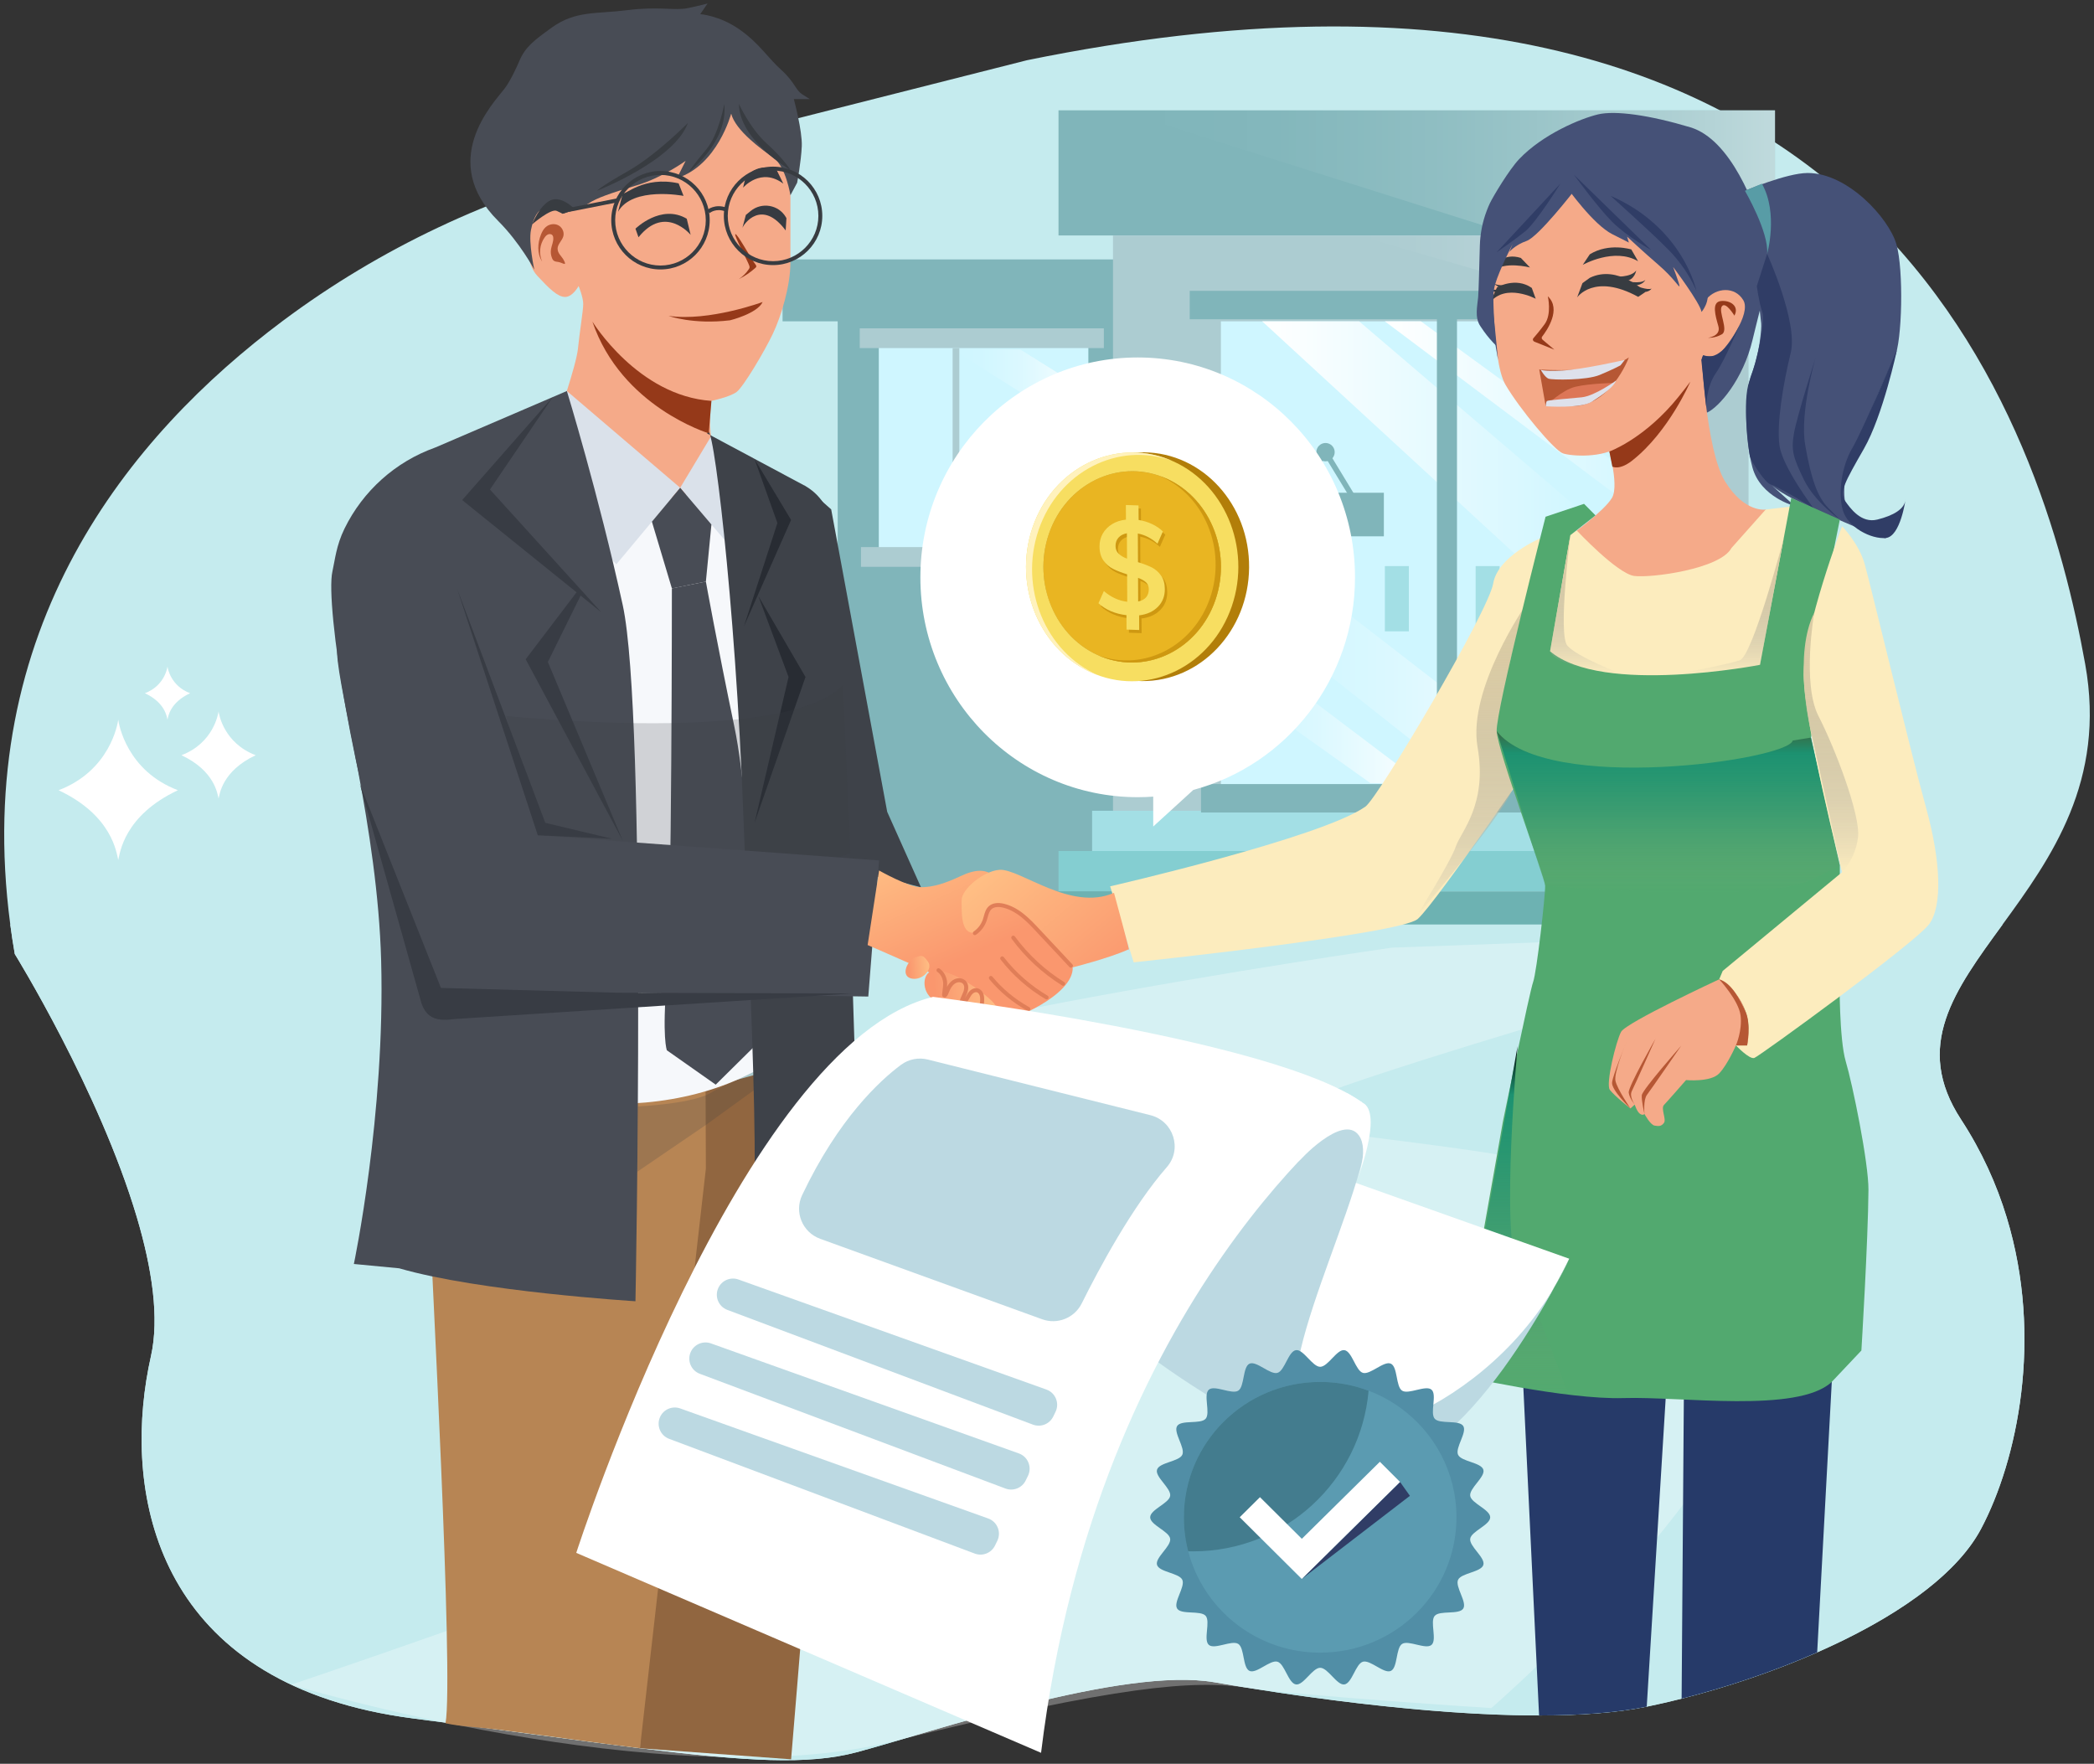 <svg width="298" height="251" viewBox="0 0 298 251" fill="none" xmlns="http://www.w3.org/2000/svg">
<rect x="0" y="0" width="298" height="251" fill="#333333" stroke="none"/>
<path d="M285.576 173.248C290.807 190.423 287.072 207.857 281.933 217.555C275.376 229.918 251.436 239.381 234.35 242.877C217.267 246.373 185.9 241.666 172.848 239.409C159.797 237.149 132.612 246.512 121.907 249.363C115.027 251.196 106.297 250.672 91.072 248.792C82.605 247.745 72.129 246.278 58.843 244.559C56.589 244.266 54.454 243.892 52.434 243.438C21.162 236.421 17.465 210.879 21.48 193.004C22.707 187.544 21.633 180.508 19.482 173.248C14.131 155.197 2.104 135.765 2.104 135.765C1.858 134.348 1.643 132.947 1.462 131.563C-4.14 89.365 18.503 61.907 40.239 45.666C54.128 35.291 69.991 27.869 86.798 23.609L146.135 8.574C267.525 -16.217 290.763 61.29 296.747 94.51C299.744 111.147 291.876 122.122 284.993 131.563C278.135 140.974 272.254 148.864 279.081 159.318C282.027 163.829 284.142 168.53 285.576 173.248Z" fill="#C5EBEE"/>
<path d="M164.451 36.917H111.369V45.728H164.451V36.917Z" fill="#80B5BA"/>
<path d="M163.159 43.998H119.214V133.837H163.159V43.998Z" fill="#80B5BA"/>
<path d="M252.602 15.7H150.638V33.508H252.602V15.7Z" fill="#80B5BA"/>
<path d="M248.841 33.508H158.391V119.145H248.841V33.508Z" fill="#ACCCD1"/>
<path d="M235.65 41.389H169.311V45.435H235.65V41.389Z" fill="#80B5BA"/>
<path d="M233.717 45.728H173.747V116.241H233.717V45.728Z" fill="#CFF6FF"/>
<path d="M250.9 115.379H155.414V121.129H250.9V115.379Z" fill="#A3DFE5"/>
<path d="M254.323 121.107H150.638V126.857H254.323V121.107Z" fill="#84CED1"/>
<path d="M256.932 126.857H145.46V133.84H256.932V126.857Z" fill="#6DB2B2"/>
<path d="M237.257 111.582H170.918V115.627H237.257V111.582Z" fill="#80B5BA"/>
<path d="M196.94 70.123H180.331V76.325H196.94V70.123Z" fill="#80B5BA"/>
<path d="M188.637 65.654C189.358 65.654 189.942 65.069 189.942 64.348C189.942 63.627 189.358 63.042 188.637 63.042C187.916 63.042 187.331 63.627 187.331 64.348C187.331 65.069 187.916 65.654 188.637 65.654Z" fill="#80B5BA"/>
<path d="M192.509 71.468L188.609 65.054L184.343 71.03L183.71 70.578L188.662 63.642L193.173 71.066L192.509 71.468Z" fill="#80B5BA"/>
<path d="M154.887 48.783H125.065V78.605H154.887V48.783Z" fill="#CFF6FF"/>
<path d="M157.091 46.729H122.353V49.536H157.091V46.729Z" fill="#ACCCD1"/>
<path d="M157.261 77.857H122.523V80.663H157.261V77.857Z" fill="#ACCCD1"/>
<path d="M136.524 49.536H135.569V77.857H136.524V49.536Z" fill="#ACCCD1"/>
<path d="M200.497 80.56H197.082V89.845H200.497V80.56Z" fill="#A3DFE5"/>
<path d="M213.414 80.56H209.999V89.845H213.414V80.56Z" fill="#A3DFE5"/>
<path opacity="0.5" d="M215.59 33.508L159.233 15.7H252.602V33.508H215.59Z" fill="url(#paint0_linear_3380_136)"/>
<path d="M193.173 33.508L221.924 41.808L235.65 41.389L248.838 48.769V33.508H193.173Z" fill="url(#paint1_linear_3380_136)"/>
<path d="M233.717 95.517L232.531 79.14L193.416 45.725L179.625 45.728L233.717 95.517Z" fill="url(#paint2_linear_3380_136)"/>
<path d="M202.204 45.725L233.717 68.672L233.513 73.078L197.082 45.728L202.204 45.725Z" fill="url(#paint3_linear_3380_136)"/>
<path d="M173.616 73.226L222.978 111.442L208.097 111.06L173.616 83.811V73.226Z" fill="url(#paint4_linear_3380_136)"/>
<path d="M173.747 89.848L202.522 111.582L195.023 111.442L172.636 95.517L173.747 89.848Z" fill="url(#paint5_linear_3380_136)"/>
<path d="M135.569 49.757L154.887 61.884V55.788L145.228 49.757H135.569Z" fill="url(#paint6_linear_3380_136)"/>
<path d="M207.346 44.375H204.489V114.478H207.346V44.375Z" fill="#80B5BA"/>
<path d="M281.933 217.555C278.236 224.525 269.012 230.576 258.606 235.151C252.287 237.93 245.532 240.168 239.313 241.739C237.612 242.168 235.952 242.55 234.35 242.877C229.992 243.77 224.702 244.127 219.028 244.127C202.453 244.13 182.569 241.091 172.848 239.409C159.797 237.149 132.612 246.512 121.907 249.363C115.027 251.196 106.297 250.672 91.072 248.792C82.605 247.745 72.129 246.278 58.843 244.559C56.589 244.266 54.454 243.892 52.434 243.438C21.162 236.421 17.465 210.879 21.48 193.004C22.707 187.544 21.633 180.508 19.482 173.248C14.131 155.197 2.104 135.765 2.104 135.765C1.858 134.348 1.643 132.947 1.462 131.563H284.993C278.136 140.974 272.254 148.864 279.081 159.318C282.028 163.829 284.142 168.53 285.576 173.248C290.807 190.423 287.072 207.857 281.933 217.555Z" fill="#C5EBEE"/>
<path opacity="0.3" d="M198.089 134.861C198.089 134.861 105.348 148.077 100.633 157.822C95.918 167.568 179.363 165.001 182.078 178.326C184.792 191.651 41.436 239.746 41.436 239.746C41.436 239.746 94.537 255.858 126.99 247.837C159.443 239.816 169.894 239.043 177.642 240.207C185.389 241.37 212.234 243.075 212.234 243.075C212.234 243.075 259.181 202.517 251.229 181.317C243.278 160.116 169.749 163.584 184.153 157.262C198.558 150.94 265.263 132.442 265.263 132.442L198.092 134.861H198.089Z" fill="white"/>
<path d="M261.454 182.385L258.606 235.151C252.287 237.93 245.532 240.168 239.313 241.739L239.74 183.92L261.454 182.385Z" fill="#263A69"/>
<path d="M238.206 180.128L234.35 242.877C229.992 243.77 224.702 244.127 219.028 244.127L215.97 180.385L238.206 180.128Z" fill="#263A69"/>
<path d="M104.715 48.624C104.715 48.624 105.07 49.466 105.346 50.34C104.997 49.352 104.715 48.624 104.715 48.624C104.715 48.624 103.817 50.552 102.815 50.167C103.884 50.167 104.715 48.624 104.715 48.624ZM84.234 131.508C84.382 133.036 84.48 134.373 84.516 135.458C84.53 135.899 84.533 136.376 84.522 136.884L84.421 139.007H81.637C81.637 139.007 82.901 136.117 84.234 131.505V131.508Z" fill="white"/>
<path d="M118.288 72.492L126.259 115.532L131.063 126.263L128.871 125.699L120.835 123.883L114.421 69.063L118.288 72.492Z" fill="#3E4249"/>
<path d="M112.957 151.475C112.957 151.475 118.079 175.533 117.959 181.476C117.839 187.415 112.583 250.368 112.583 250.368L91.073 248.794L92.219 179.785L90.779 157.46L112.957 151.478V151.475Z" fill="#916640"/>
<path d="M100.455 166.301L91.072 248.792C82.605 247.745 84.103 247.851 70.817 246.133C68.563 245.84 65.424 245.695 63.404 245.24C64.593 238.689 61.29 178.306 61.111 172.238C60.838 162.914 69.177 150.63 69.177 150.63L100.385 147.564L100.455 166.298V166.301Z" fill="#B78554"/>
<path d="M80.072 30.417C80.072 30.417 76.604 27.906 75.764 31.134C74.927 34.364 74.807 37.472 76.481 39.269C78.155 41.063 79.352 42.26 80.429 42.26C81.505 42.26 82.343 40.706 82.343 40.706C82.343 40.706 82.998 42.296 82.998 43.256C82.998 44.216 82.488 47.234 82.248 49.628C82.008 52.022 79.249 59.934 79.249 59.934L70.814 65.93C70.814 65.93 84.834 79.327 87.945 80.404C91.055 81.481 95.126 82.265 97.274 82.597C98.703 82.817 101.283 79.779 101.283 79.779L103.116 78.641L104.604 72.62C104.604 72.62 104.849 71.725 104.372 70.051C103.892 68.377 102.902 69.476 101.8 65.347C100.745 61.391 101.122 58.891 101.122 58.054C101.122 57.217 101.242 57.052 101.242 57.052C101.242 57.052 103.873 56.497 104.83 55.78C105.786 55.063 108.777 50.038 109.974 47.525C111.171 45.014 112.485 40.706 112.485 37.355V27.786C112.485 25.632 112.245 23.241 112.245 23.241C112.245 23.241 107.101 17.259 104.949 16.182C102.796 15.105 79.469 27.426 80.069 30.417H80.072Z" fill="#F5AA89"/>
<path d="M79.349 35.388C79.357 34.724 80.01 34.244 80.175 33.603C80.331 32.992 79.977 32.308 79.41 32.038C78.844 31.767 78.119 31.904 77.653 32.325C77.34 32.607 77.139 32.992 76.983 33.382C76.489 34.618 76.417 36.105 77.15 37.213C76.662 36.117 76.802 34.766 77.505 33.795C77.639 33.611 77.798 33.432 78.01 33.352C78.222 33.271 78.492 33.304 78.629 33.486C78.693 33.569 78.718 33.678 78.732 33.781C78.805 34.356 78.501 34.908 78.412 35.48C78.344 35.902 78.397 36.342 78.559 36.736C78.615 36.873 78.688 37.009 78.808 37.099C79.003 37.249 79.271 37.241 79.511 37.291C80.08 37.408 80.758 37.972 80.208 36.979C79.918 36.451 79.346 36.047 79.355 35.388H79.349Z" fill="#B65734"/>
<path d="M106.629 37.804C106.66 37.899 106.685 38.002 106.665 38.1C106.649 38.178 106.604 38.248 106.559 38.315C106.194 38.862 105.717 39.336 105.17 39.699C106.007 39.289 106.788 38.761 107.48 38.139C107.553 38.072 107.631 37.994 107.634 37.894C107.634 37.81 107.583 37.737 107.533 37.67C106.811 36.705 104.838 33.078 104.64 33.327C104.461 33.553 106.412 37.146 106.629 37.804Z" fill="#953919"/>
<path d="M104.057 16.168C104.057 16.168 102.109 23.548 96.348 25.342L97.576 22.887C97.576 22.887 94.365 25.247 90.587 26.382C86.809 27.515 84.921 28.176 83.785 28.932C82.652 29.688 80.072 30.417 80.072 30.417C80.072 30.417 78.585 29.351 77.55 29.594C76.514 29.836 75.94 30.922 75.566 32.71C75.192 34.498 76.037 38.376 76.037 38.376C76.037 38.376 74.004 34.546 70.895 31.443C62.333 22.898 70.106 14.793 71.769 12.659C72.653 11.52 73.602 9.408 73.945 8.596C74.768 6.66 76.107 5.667 78.504 3.937C81.905 1.482 84.823 2.012 89.262 1.446C93.701 0.879 96.064 1.541 97.858 1.161C99.651 0.785 100.692 0.5 100.692 0.5L99.654 2.012C99.654 2.012 102.394 2.202 105.229 4.186C108.063 6.169 109.196 8.153 111.18 9.947C113.163 11.741 113.163 12.781 114.201 13.443L115.239 14.104H112.971C112.971 14.104 114.198 18.637 114.103 20.811C114.009 22.984 113.442 26.006 113.442 26.006L112.488 27.786C112.488 27.786 111.835 23.738 110.136 22.51C108.437 21.282 104.679 18.612 104.054 16.168H104.057Z" fill="#484C55"/>
<path d="M97.897 17.496C97.897 17.496 93.43 22.041 89.362 24.354C85.294 26.667 84.976 27.144 84.976 27.144C84.976 27.144 95.983 22.836 97.897 17.494V17.496Z" fill="#383C41"/>
<path d="M103.08 14.784C103.08 14.784 102.282 19.17 100.527 21.243C98.772 23.316 97.975 24.513 97.975 24.513C97.975 24.513 103.638 20.286 103.077 14.784H103.08Z" fill="#383C41"/>
<path d="M105.153 14.784C105.153 14.784 106.749 18.294 109.14 20.448C111.534 22.602 112.491 24.195 112.491 24.195C112.491 24.195 105.234 20.049 105.153 14.784Z" fill="#383C41"/>
<path d="M81.865 29.825C81.865 29.825 79.954 27.783 78.359 28.5C76.763 29.217 75.728 31.929 75.728 31.929C75.728 31.929 78.4 29.616 79.237 30.015L80.074 30.414L81.868 29.825H81.865Z" fill="#383C41"/>
<path d="M105.75 26.706C105.75 26.706 108.284 23.746 111.475 26.137L110.566 24.273C110.566 24.273 108.172 22.836 106.099 25.23L105.75 26.703V26.706Z" fill="#373B41"/>
<path d="M97.277 27.875C97.277 27.875 90.021 26.472 87.948 30.14L88.642 27.49C88.871 27.889 91.536 24.985 96.577 26.095L97.277 27.875Z" fill="#373B41"/>
<path d="M105.647 32.453C105.842 31.865 108.409 28.235 111.81 32.796L111.919 31.055C111.919 31.055 111.894 31.003 111.841 30.91C110.806 29.133 108.409 28.726 106.819 30.032L106.144 30.587L105.647 32.456V32.453Z" fill="#373B41"/>
<path d="M98.284 33.419C98.284 33.419 94.66 29.019 90.866 33.767L90.434 32.545C90.434 32.545 94.066 28.963 97.732 31.125L98.284 33.421V33.419Z" fill="#373B41"/>
<path d="M80.825 57.786C80.825 57.786 92.118 78.359 100.915 67.819L102.023 63.857C102.023 63.857 109.38 72.634 112.03 74.66C114.681 76.685 112.597 120.178 112.597 120.178L107.731 152.304C98.945 157.005 88.966 157.909 78.264 156.522L66.87 117.982L54.242 73.398L80.825 57.783V57.786Z" fill="#F6F8FB"/>
<path d="M80.671 55.643L96.797 69.415L87.713 80.306L70.817 62.615L80.671 55.643Z" fill="#DAE1EA"/>
<path d="M101.245 62.013L96.797 69.415L103.463 77.243L108.311 69.627L101.245 62.013Z" fill="#DAE1EA"/>
<path d="M92.774 74.238L95.617 83.741L100.455 82.767L101.244 74.64L96.797 69.415L92.774 74.238Z" fill="#484C55"/>
<path d="M95.617 83.741C95.617 83.741 95.62 130.913 94.903 139.3C94.186 147.687 94.903 149.467 94.903 149.467L101.855 154.357L107.949 148.331C107.949 148.331 107.087 115.803 104.534 103.541C101.981 91.279 100.455 82.764 100.455 82.764L95.617 83.738V83.741Z" fill="#484C55"/>
<path d="M61.898 63.706C61.898 63.706 47.563 80.937 47.979 92.967C48.169 98.505 53.737 117.976 54.242 136.716C54.834 158.684 50.359 179.877 50.359 179.877L56.803 180.491C68.212 183.811 90.433 185.181 90.433 185.181C90.433 185.181 92.066 101.878 88.623 86.115C85.18 70.352 80.671 55.643 80.671 55.643" fill="#484C55"/>
<path d="M100.634 61.684C101.312 58.084 104.657 85.563 105.784 115.884C106.766 142.299 108.897 178.496 105.789 183.462L122.669 180.94C122.669 180.94 120.71 122.895 120.721 118.76C120.732 114.626 119.728 99.01 119.619 93.054C119.558 89.692 118.846 80.538 118.406 75.142C118.196 72.57 116.695 70.279 114.419 69.063L100.631 61.684H100.634Z" fill="#3E4249"/>
<path d="M108.532 42.977C108.532 42.977 100.929 45.789 95.148 44.955C95.148 44.955 98.639 46.222 103.898 45.58C103.898 45.58 107.751 44.642 108.532 42.977Z" fill="#953919"/>
<path d="M84.304 45.764C84.304 45.764 90.782 56.352 101.245 57.05L100.862 61.661C100.862 61.661 88.433 57.923 84.304 45.764Z" fill="#953919"/>
<path d="M56.033 75.167C56.033 75.167 66.778 89.003 66.981 101.566C67.185 114.129 66.197 116.107 66.197 116.107C66.197 116.107 76.079 87.591 56.033 75.167Z" fill="#303D66"/>
<path d="M82.086 84.246L74.81 93.818L88.623 119.634L77.968 94.203L82.675 84.659L82.086 84.246Z" fill="#383C44"/>
<path d="M78.696 56.455L69.727 69.663L85.585 87.142L65.773 71.164L78.696 56.455Z" fill="#383C44"/>
<path d="M107.382 65.33L112.58 73.996L105.867 89.156L110.633 74.428L107.382 65.33Z" fill="#282C33"/>
<path d="M107.924 84.823L112.22 96.343L107.382 117.098L114.633 96.343L107.924 84.823Z" fill="#282C33"/>
<g style="mix-blend-mode:multiply" opacity="0.2">
<path d="M107.262 155.169L100.455 160.091L90.693 166.75L90.777 157.454C90.777 157.454 99.046 157.094 101.487 155.312L107.726 152.301L107.26 155.166L107.262 155.169Z" fill="#373B41"/>
</g>
<g style="mix-blend-mode:multiply" opacity="0.2">
<path d="M68.619 101.555C68.619 101.555 111.28 106.543 119.946 97.495L121.028 121.43C121.028 121.43 88.436 133.117 81.054 130.732L66.323 129.828L68.619 101.558V101.555Z" fill="#373B41"/>
</g>
<path d="M61.898 63.706L76.534 118.869L125.101 122.449L123.567 141.819L70.742 141.01C57.373 143.315 57.696 132.612 56.178 128.441C50.484 112.798 46.243 86.034 47.306 81.328C47.675 79.693 47.834 77.662 49.031 75.22C51.659 69.853 56.271 65.718 61.898 63.703V63.706Z" fill="#484C55"/>
<path d="M51.19 111.509L59.967 142.729C60.726 145.019 62.311 145.351 64.699 145.019L121.366 141.378L88.017 141.278L62.752 140.592L51.187 111.509H51.19Z" fill="#383C44"/>
<path d="M211.57 30.015C210.968 31.594 210.647 33.268 210.599 34.959C210.527 37.559 210.432 41.451 210.359 42.279C210.251 43.521 209.821 45.192 210.683 46.431C210.714 46.475 210.744 46.523 210.778 46.573C212.814 49.684 215.858 52 219.435 53.018C227.802 55.403 241.743 59.245 242.918 58.723C244.606 57.973 248.057 54.036 249.405 48.373C250.752 42.709 252.317 38.178 251.076 33.703C249.834 29.228 246.313 19.843 240.552 18.116C234.788 16.389 229.881 15.688 227.4 16.283C224.92 16.877 219.561 19.098 216.19 22.646C214.77 24.145 212.53 27.878 212.011 28.955C211.877 29.234 211.724 29.608 211.57 30.012V30.015Z" fill="#455177"/>
<path d="M228.608 62.73C228.608 62.73 230.536 68.912 229.406 70.843C228.276 72.771 223.489 76.163 223.489 76.163C223.489 76.163 230.271 83.981 234.794 83.582C239.316 83.183 245.189 81.573 248.978 77.383C252.767 73.195 251.285 72.514 251.285 72.514C251.285 72.514 248.294 73.039 245.501 68.516C242.709 63.994 242.112 49.765 242.112 49.765C242.112 49.765 228.547 60.205 228.614 62.73H228.608Z" fill="#F5AA89"/>
<path d="M212.516 38.192C212.516 38.192 212.184 51.224 214.246 54.748C216.308 58.271 221.226 64.122 222.423 64.521C223.62 64.92 228.076 65.252 230.6 63.458C233.128 61.664 238.248 58.073 239.975 55.281C241.704 52.488 242.368 50.56 242.368 50.56C242.368 50.56 243.964 51.026 244.762 50.295C245.56 49.564 249.285 44.709 248.088 42.715C246.891 40.72 244.232 40.921 242.834 42.581C242.834 42.581 231.864 27.021 225.414 27.155C218.964 27.289 212.527 34.933 212.513 38.192H212.516Z" fill="#F5AA89"/>
<path d="M240.555 54.315C240.555 54.315 237.486 61.458 232.271 65.55C230.433 66.993 229.456 66.401 229.456 66.401L229.03 64.253C229.03 64.253 233.457 62.677 237.988 57.521C239.096 56.263 240.555 54.315 240.555 54.315Z" fill="#953919"/>
<path d="M243.049 48.071C243.049 48.071 244.957 47.865 244.541 46.411C244.126 44.961 243.545 43.01 244.873 42.846C246.201 42.681 247.569 43.552 246.824 44.919C246.824 44.919 245.585 42.846 245.044 43.591C244.502 44.338 246.04 46.992 245.044 47.572C244.048 48.152 243.052 48.069 243.052 48.069L243.049 48.071Z" fill="#953919"/>
<path d="M220.272 42.165C220.272 42.165 220.869 44.712 219.809 46.146C219.134 47.059 218.559 47.745 218.227 48.122C218.071 48.3 218.154 48.543 218.406 48.643L221.201 49.762L219.533 48.348C219.385 48.222 219.36 48.038 219.471 47.893C220.146 47.025 222.242 43.998 220.272 42.168V42.165Z" fill="#953919"/>
<path d="M219.053 52.583C219.053 52.583 228.371 53.283 231.805 50.864C231.805 50.864 229.133 58.21 223.249 57.797L219.973 57.814L219.05 52.58L219.053 52.583Z" fill="#B65734"/>
<path d="M220.146 57.635C220.146 57.635 222.272 55.487 224.25 55.027C226.228 54.566 229.73 54.494 229.73 54.494C229.73 54.494 225.428 57.858 223.249 57.8L220.146 57.635Z" fill="#DD7657"/>
<path d="M219.245 52.597C219.245 52.597 219.853 53.701 220.378 53.891C220.905 54.081 225.746 54.145 227.64 53.364C229.534 52.585 230.609 51.997 230.609 51.997L231.231 51.216C231.231 51.216 225.221 52.594 222.317 52.733C219.413 52.873 219.248 52.597 219.248 52.597H219.245Z" fill="#DEE1EB"/>
<path d="M229.984 54.159C229.984 54.159 226.965 56.352 225.093 56.542C223.221 56.731 220.294 56.941 220.146 57.069C219.998 57.197 219.973 57.817 219.973 57.817C219.973 57.817 224.984 58.168 226.544 57.169C228.103 56.171 229.677 55.041 229.984 54.159Z" fill="#DEE1EB"/>
<path d="M225.246 37.69C225.246 37.69 229.735 35.168 233.12 37.179L232.154 35.5C232.154 35.5 228.988 34.498 226.245 36.192L225.246 37.687V37.69Z" fill="#383C41"/>
<path d="M217.739 38.064C217.739 38.064 213.95 37.093 212.496 38.627L212.856 37.629C212.856 37.629 214.031 35.949 216.433 36.705L217.739 38.067V38.064Z" fill="#383C41"/>
<path d="M224.44 42.332C224.44 42.332 226.859 38.803 233.136 42.246L234.149 41.562C234.149 41.562 230.238 37.587 226.24 39.54L225.202 40.293L224.443 42.33L224.44 42.332Z" fill="#383C41"/>
<path d="M218.551 42.517C218.551 42.517 214.299 40.245 212.05 43.044L213.043 40.895C213.043 40.895 215.685 39.355 217.99 40.974L218.551 42.517Z" fill="#383C41"/>
<path d="M214.843 40.438C214.843 40.438 213.501 40.91 212.376 40.234L213.752 41.158C213.752 41.158 212.594 41.345 211.76 41.158C211.76 41.158 212.812 41.688 213.303 41.638C213.794 41.587 214.592 41.267 214.592 41.267L214.845 40.435L214.843 40.438Z" fill="#383C41"/>
<path d="M229.755 39.361C229.755 39.361 232.082 39.542 232.852 38.491C232.852 38.491 232.615 39.922 231.303 39.986C231.303 39.986 233.443 40.497 234.149 39.838C234.149 39.838 233.839 40.569 232.642 40.617C232.642 40.617 234.456 41.356 235.036 41.066C235.036 41.066 234.674 41.691 233.549 41.543C232.425 41.392 229.758 39.361 229.758 39.361H229.755Z" fill="#383C41"/>
<path d="M224.013 27.155C224.013 27.155 218.958 33.684 217.259 34.283C215.56 34.883 214.804 35.851 214.804 35.851L215.261 34.727C215.261 34.727 213.367 38.424 212.784 40.435C212.201 42.447 212.622 45.452 212.622 45.452L213.191 51.216C213.191 51.216 211.291 40.926 211.721 37.804C212.15 34.682 213.417 31.014 214.804 30.004C216.193 28.994 222.147 25.696 223.106 25.908C224.063 26.12 224.736 26.385 224.016 27.155H224.013Z" fill="#455177"/>
<path d="M223.053 26.759C223.053 26.759 226.753 31.976 229.451 33.329C232.149 34.682 231.808 34.523 231.808 34.523L231.552 33.678C231.552 33.678 233.798 35.782 236.03 37.704C238.264 39.629 239.006 41.041 239.006 40.706C239.006 40.371 238.102 37.994 238.102 37.994C238.102 37.994 241.986 43.158 242.145 44.397C242.145 44.397 243.529 42.818 242.837 41.116C242.145 39.414 239.062 35.212 235.711 31.597C232.361 27.981 228.48 26.045 226.086 25.897C223.692 25.746 223.053 26.759 223.053 26.759Z" fill="#455177"/>
<path d="M248.325 27.155C248.325 27.155 254.253 24.627 257.236 24.619C262.944 24.602 268.797 31.047 269.871 34.727C270.946 38.41 270.697 48.624 269.623 50.867C268.549 53.107 262.768 66.072 262.523 68.633C262.274 71.195 262.671 73.585 264.604 74.886C266.538 76.186 268.287 74.551 268.384 76.559C268.41 77.053 256.988 71.937 254.926 70.862C252.861 69.788 252.035 68.963 252.035 68.963L255.422 72.017C255.422 72.017 250.551 70.773 249.393 66.524C248.238 62.275 248.238 55.752 249.31 53.11C250.384 50.468 250.713 46.69 250.632 46.018C250.551 45.346 250.303 42.921 250.303 42.921L248.327 27.158L248.325 27.155Z" fill="#455177"/>
<path d="M251.483 36.133C251.483 36.133 255.913 45.842 254.839 50.217C253.765 54.594 252.805 60.375 253.243 63.43C253.681 66.485 258.081 72.319 258.081 72.319C258.081 72.319 252.856 69.127 252.03 68.962C251.204 68.798 249.125 65.525 249.008 64.839C248.891 64.153 247.878 57.158 248.964 54.226C250.049 51.291 251.288 45.876 250.791 44.397C250.294 42.918 250.018 40.706 250.018 40.706L251.48 36.133H251.483Z" fill="#303D66"/>
<path d="M258.36 50.967C258.36 50.967 256.095 58.754 256.904 63.358C257.71 67.961 258.589 70.695 260.213 72.319L261.836 73.942C261.836 73.942 258.251 71.432 256.728 68.284C255.207 65.135 254.884 64.166 255.288 61.745C255.693 59.323 258.36 50.97 258.36 50.97V50.967Z" fill="#303D66"/>
<path d="M269.966 49.762C269.966 49.762 267.985 59.106 265.254 63.868C262.523 68.63 261.739 70.07 262.539 71.228C263.34 72.386 264.883 74.509 267.165 73.94C269.447 73.371 271.052 72.447 271.177 71.088C271.177 71.088 270.466 76.35 268.384 76.559C266.303 76.766 262.933 75.039 262.241 72.57C261.552 70.101 262.104 66.315 263.586 63.807C265.067 61.298 269.966 49.762 269.966 49.762Z" fill="#303D66"/>
<path d="M223.996 24.87C223.996 24.87 227.347 29.488 229.448 31.583C231.549 33.678 234.994 35.586 234.994 35.586L223.996 24.87Z" fill="#303D66"/>
<path d="M229.219 27.869C229.088 27.811 234.69 32.735 237.483 35.586C240.276 38.438 241.42 41.395 241.42 41.395C241.42 41.395 239.584 32.392 229.219 27.869Z" fill="#303D66"/>
<path d="M222.055 26.137C222.055 26.137 218.645 31.63 217.061 32.914C215.476 34.2 212.976 35.913 212.976 35.913L222.057 26.134L222.055 26.137Z" fill="#303D66"/>
<path d="M247.583 46.208C247.583 46.208 245.515 51.196 244.185 53.102C242.851 55.007 242.801 57.8 242.801 57.8L242.117 51.216L242.374 50.56C242.374 50.56 243.127 50.9 243.947 50.596C244.768 50.292 246.082 49.358 247.585 46.205L247.583 46.208Z" fill="#303D66"/>
<path d="M248.325 27.155C248.325 27.155 251.765 33.061 251.483 36.133C251.483 36.133 253.115 30.38 250.741 26.137L248.322 27.155H248.325Z" fill="#589CA6"/>
<path d="M224.39 75.496C224.39 75.496 230.162 81.651 232.576 81.964C234.989 82.276 244.81 80.979 246.406 77.988L251.28 72.511L255.417 72.017C255.417 72.017 250.409 91.737 251.885 94.144C251.885 94.144 245.376 98.631 236.021 97.317C226.667 96.003 217.594 93.854 217.594 93.854L222.632 76.576L224.387 75.496H224.39Z" fill="#FCECBE"/>
<path d="M219.245 76.593C219.245 76.593 213.152 79.115 212.496 83.046C211.841 86.974 196.175 113.49 194.3 114.801C187.928 119.26 157.986 126.134 157.986 126.134L161.334 136.951C161.334 136.951 199.375 132.944 201.769 130.771C204.601 128.196 219.798 105.79 219.798 105.79L219.951 81.023L219.245 76.596V76.593Z" fill="#FCECBE"/>
<path d="M217.222 85.956C217.222 85.956 208.83 98.028 210.27 106.303C211.709 114.575 207.898 118.311 207.179 120.468C206.459 122.627 201.512 130.512 201.512 130.512C201.512 130.512 214.982 114.824 215.42 111.71C215.858 108.596 214.095 107.467 214.095 107.467L213.342 103.374L214.971 93.854L217.222 85.956Z" fill="url(#paint7_linear_3380_136)"/>
<path d="M227.063 73.348L225.428 71.702L219.951 73.538C219.951 73.538 212.87 101.131 212.996 104.043C213.121 106.953 219.842 124.753 219.89 126.048C219.937 127.342 218.693 138.343 218.185 139.735C217.68 141.127 213.88 159.608 213.88 159.608L207.5 195.701C207.5 195.701 222.833 199.214 231.061 198.96C239.288 198.706 255.763 201.134 260.637 196.703L264.897 192.192C264.897 192.192 265.851 176.557 265.902 169.353C265.929 165.442 263.622 154.229 262.674 151.062C261.725 147.898 261.786 139.227 261.786 139.227L261.831 123.174L257.707 104.97C257.707 104.97 258.193 103.728 258.078 98.053C257.964 92.381 261.831 73.94 261.831 73.94L254.917 70.86L250.468 94.608C250.468 94.608 228.011 99.005 220.593 92.68L223.48 76.158L227.057 73.346L227.063 73.348Z" fill="#52A96F"/>
<path d="M255.127 105.388C254.443 108.158 220.049 113.083 212.996 104.041L219.89 126.045C219.89 126.045 251.162 128.799 258.084 125.063L261.836 123.171L257.713 104.967L255.127 105.385V105.388Z" fill="url(#paint8_linear_3380_136)"/>
<path d="M215.97 148.855C215.97 148.855 213.57 175.592 215.97 180.387C218.369 185.181 223.296 198.709 223.296 198.709L207.756 195.199L215.97 148.855Z" fill="url(#paint9_linear_3380_136)"/>
<path d="M223.486 76.16C223.486 76.16 221.681 90.252 223.051 91.879C224.42 93.506 230.84 95.933 230.84 95.933C230.84 95.933 221.491 95.191 220.595 92.68L223.483 76.158L223.486 76.16Z" fill="url(#paint10_linear_3380_136)"/>
<path d="M253.849 76.593C253.849 76.593 249.452 93.335 247.583 93.969C245.714 94.602 238.128 96.028 238.128 96.028C238.128 96.028 250.367 95.183 250.473 94.613C250.579 94.044 253.849 76.596 253.849 76.596V76.593Z" fill="url(#paint11_linear_3380_136)"/>
<path d="M65.039 83.741L76.534 118.869L87.13 119.371L77.602 117.098L65.039 83.741Z" fill="#383C44"/>
<path d="M141.841 124.979C140.407 123.545 138.814 123.69 136.688 124.689C134.562 125.688 132.835 126.26 131.064 126.26C129.292 126.26 125.104 123.88 125.104 123.88L123.472 134.49C123.472 134.49 134.819 139.339 136.621 140.564C138.423 141.789 140.937 144.911 142.321 145.201C143.705 145.491 152.82 141.627 152.658 137.665C152.239 136.41 149.067 133.43 147.731 132.093C146.394 130.757 145.186 129.711 144.383 129.228C143.577 128.746 141.838 124.976 141.838 124.976L141.841 124.979Z" fill="url(#paint12_linear_3380_136)"/>
<path d="M142.229 123.788C139.992 123.936 136.85 126.525 136.85 128.104C136.85 129.683 136.722 132.741 138.46 132.741C140.198 132.741 140.296 129.778 141.068 129.005C141.841 128.232 145.32 129.424 146.704 131.29C148.088 133.159 152.661 137.665 152.661 137.665C152.661 137.665 157.889 136.351 160.64 135.09C161.159 136.725 158.534 127.058 158.534 127.058C152.384 129.778 145.158 123.59 142.226 123.782L142.229 123.788Z" fill="url(#paint13_linear_3380_136)"/>
<path d="M130.441 136.175C129.164 136.524 128.089 138.814 129.635 139.236C131.181 139.654 132.824 137.947 132.082 136.884C131.34 135.821 131.147 135.983 130.439 136.175H130.441Z" fill="url(#paint14_linear_3380_136)"/>
<path d="M132.735 138.15C131.237 138.413 131.117 141.097 132.735 142.185C134.353 143.273 138.541 145.814 139.883 145.22C141.227 144.626 142.321 144.118 141.621 143.008C140.92 141.897 135.486 137.671 132.732 138.153L132.735 138.15Z" fill="url(#paint15_linear_3380_136)"/>
<path d="M151.296 140.285C151.246 140.285 151.193 140.271 151.148 140.243C148.378 138.527 145.895 136.231 143.97 133.603C143.878 133.477 143.906 133.299 144.031 133.207C144.157 133.115 144.335 133.143 144.427 133.268C146.311 135.838 148.738 138.083 151.447 139.763C151.581 139.844 151.62 140.02 151.539 140.151C151.486 140.237 151.394 140.285 151.299 140.285H151.296Z" fill="#E07E58"/>
<path d="M148.942 142.224C148.894 142.224 148.844 142.21 148.799 142.185C146.33 140.731 144.118 138.784 142.402 136.557C142.307 136.435 142.329 136.256 142.452 136.161C142.575 136.066 142.754 136.089 142.848 136.212C144.522 138.382 146.679 140.279 149.087 141.697C149.221 141.775 149.265 141.95 149.187 142.084C149.134 142.174 149.039 142.224 148.944 142.224H148.942Z" fill="#E07E58"/>
<path d="M146.347 143.873C146.3 143.873 146.252 143.861 146.21 143.836C144.121 142.676 142.246 141.125 140.792 139.347C140.695 139.227 140.711 139.049 140.831 138.948C140.951 138.848 141.13 138.867 141.23 138.987C142.639 140.709 144.455 142.215 146.484 143.34C146.62 143.415 146.671 143.588 146.592 143.725C146.542 143.817 146.445 143.87 146.344 143.87L146.347 143.873Z" fill="#E07E58"/>
<path d="M139.467 144.456C139.439 144.456 139.408 144.453 139.38 144.442C139.233 144.394 139.149 144.235 139.196 144.088C139.383 143.507 139.481 142.902 139.489 142.294C139.492 142.07 139.484 141.811 139.394 141.593C139.316 141.398 139.168 141.25 139.012 141.208C138.834 141.161 138.602 141.242 138.418 141.415C138.239 141.582 138.108 141.811 137.972 142.051L137.932 142.121C137.771 142.402 137.573 142.723 137.271 142.941C137.213 142.983 137.054 143.083 136.872 143.05C136.769 143.033 136.68 142.977 136.621 142.891C136.521 142.748 136.551 142.584 136.563 142.531C136.627 142.196 136.766 141.895 136.9 141.604C136.976 141.443 137.045 141.292 137.101 141.136C137.165 140.966 137.349 140.382 137.062 140.028C136.903 139.83 136.599 139.735 136.309 139.794C136.033 139.847 135.759 140.025 135.539 140.296C135.313 140.572 135.156 140.915 135.036 141.211L135.011 141.272C134.9 141.554 134.771 141.875 134.504 141.931C134.378 141.956 134.253 141.917 134.158 141.819L134.124 141.786L134.105 141.741C134.049 141.621 134.063 141.493 134.124 141.055C134.183 140.648 134.261 140.09 134.211 139.741C134.121 139.113 133.826 138.594 133.402 138.312C133.27 138.226 133.234 138.05 133.321 137.922C133.407 137.791 133.583 137.754 133.711 137.841C134.272 138.209 134.657 138.873 134.771 139.66C134.802 139.886 134.794 140.162 134.771 140.435C134.864 140.263 134.972 140.092 135.103 139.933C135.408 139.562 135.801 139.314 136.203 139.236C136.699 139.138 137.21 139.308 137.503 139.671C137.829 140.073 137.877 140.678 137.634 141.331C137.57 141.507 137.489 141.677 137.414 141.842C137.383 141.909 137.352 141.973 137.324 142.04C137.366 141.973 137.405 141.906 137.444 141.836L137.483 141.766C137.634 141.501 137.793 141.225 138.033 140.999C138.365 140.687 138.786 140.558 139.16 140.656C139.489 140.742 139.774 141.013 139.922 141.376C140.047 141.685 140.061 142.015 140.058 142.294C140.05 142.96 139.944 143.619 139.74 144.255C139.701 144.375 139.59 144.45 139.473 144.45L139.467 144.456Z" fill="#E07E58"/>
<path d="M152.41 137.718C152.334 137.718 152.259 137.687 152.203 137.629L147.516 132.618C146.832 131.887 146.124 131.131 145.334 130.503C144.464 129.811 143.588 129.359 142.728 129.159C142.321 129.064 141.568 128.966 141.105 129.382C140.803 129.655 140.683 130.085 140.558 130.54C140.513 130.704 140.466 130.877 140.407 131.042C140.131 131.842 139.593 132.548 138.892 133.028C138.764 133.117 138.588 133.084 138.499 132.956C138.41 132.827 138.443 132.652 138.571 132.562C139.171 132.152 139.632 131.547 139.869 130.858C139.919 130.71 139.964 130.554 140.008 130.389C140.151 129.876 140.298 129.345 140.722 128.963C141.208 128.525 141.964 128.4 142.854 128.609C143.797 128.829 144.748 129.318 145.683 130.06C146.503 130.713 147.226 131.485 147.926 132.23L152.613 137.241C152.719 137.355 152.714 137.534 152.599 137.64C152.543 137.69 152.477 137.715 152.407 137.715L152.41 137.718Z" fill="#E07E58"/>
<path d="M262.149 74.888C262.149 74.888 256.689 89.232 256.689 96.019C256.689 102.807 262.149 124.123 262.149 124.123L245.161 138.173L244.662 139.364C244.662 139.364 249.332 141.984 248.783 147.343L248.638 148.772H247.042C247.042 148.772 248.947 150.797 249.661 150.557C250.376 150.318 272.645 134.125 274.548 131.505C276.453 128.885 276.216 122.574 274.071 114.835C271.928 107.096 266.211 83.278 265.377 80.301C264.543 77.324 262.144 74.888 262.144 74.888H262.149Z" fill="#FCECBE"/>
<path d="M244.659 139.367C244.659 139.367 231.421 145.51 230.701 146.838C229.981 148.166 228.486 154.257 229.094 155.088C229.702 155.92 232.029 157.747 232.029 157.747L232.637 157.195C232.637 157.195 232.969 158.247 233.413 158.523C233.856 158.799 234.021 158.523 234.021 158.523C234.021 158.523 234.852 160.074 235.461 160.183C236.069 160.294 236.431 160.294 236.802 159.795C237.176 159.296 236.32 157.747 236.802 157.248C237.285 156.748 239.944 153.705 239.944 153.705C239.944 153.705 243.443 154.037 244.656 152.764C245.87 151.492 247.039 148.775 247.039 148.775H248.635C248.635 148.775 250.2 142.693 244.659 139.367Z" fill="#F5AA89"/>
<path d="M239.255 148.814C239.255 148.814 233.708 155.097 233.644 155.867C233.58 156.637 234.024 158.523 234.024 158.523C234.024 158.523 233.837 156.508 234.384 155.803C234.928 155.097 239.255 148.814 239.255 148.814Z" fill="#B65734"/>
<path d="M235.6 147.821C235.6 147.821 231.689 154.648 231.786 155.482C231.884 156.316 232.64 157.192 232.64 157.192C232.64 157.192 231.82 156.059 232.235 155.256C232.651 154.452 235.6 147.818 235.6 147.818V147.821Z" fill="#B65734"/>
<path d="M231.435 148.334C231.435 148.334 229.641 152.63 229.897 153.816C230.154 155.002 232.034 157.747 232.034 157.747C232.034 157.747 229.289 155.13 229.417 154.039C229.546 152.948 231.437 148.334 231.437 148.334H231.435Z" fill="#B65734"/>
<path d="M244.659 139.367C244.659 139.367 247.443 142.369 247.706 144.523C247.968 146.677 247.039 148.775 247.039 148.775H248.635C248.635 148.775 249.226 145.728 248.411 143.968C247.597 142.207 246.417 139.875 244.659 139.367Z" fill="#B65734"/>
<path d="M258.187 87.198C258.187 87.198 256.416 97.281 258.793 101.903C261.17 106.526 264.791 116.023 264.417 119.145C264.043 122.27 262.146 124.125 262.146 124.125L257.554 103.357C257.554 103.357 255.208 93.109 258.187 87.198Z" fill="url(#paint16_linear_3380_136)"/>
<path d="M192.833 82.159C192.833 64.878 178.987 50.87 161.907 50.87C144.826 50.87 130.98 64.878 130.98 82.159C130.98 99.44 144.826 113.448 161.907 113.448C162.649 113.448 163.385 113.42 164.116 113.367V117.622L169.824 112.413C183.068 108.876 192.833 96.672 192.833 82.162V82.159Z" fill="white"/>
<path d="M177.761 80.787C177.844 71.797 171.147 64.446 162.802 64.369C154.457 64.292 147.625 71.517 147.542 80.508C147.459 89.498 154.156 96.849 162.501 96.926C170.846 97.003 177.678 89.778 177.761 80.787Z" fill="#B27E09"/>
<path d="M173.752 80.79C173.822 73.274 168.222 67.129 161.246 67.064C154.269 66.999 148.557 73.04 148.487 80.556C148.418 88.072 154.017 94.217 160.994 94.281C167.971 94.346 173.683 88.305 173.752 80.79Z" fill="#E9B522"/>
<path d="M155.886 95.95C148.071 92.85 144.059 83.476 146.947 75.053C149.834 66.627 158.542 62.295 166.356 65.394C174.171 68.494 178.183 77.868 175.295 86.291C172.408 94.717 163.7 99.049 155.886 95.95ZM165.497 67.897C158.963 65.305 151.684 68.929 149.271 75.974C146.857 83.018 150.211 90.855 156.745 93.447C163.279 96.039 170.558 92.415 172.971 85.37C175.385 78.326 172.031 70.489 165.497 67.897Z" fill="#F7DE61"/>
<path d="M147.812 75.396C150.646 67.127 159.086 62.802 166.786 65.573C166.644 65.511 166.501 65.45 166.356 65.394C158.542 62.295 149.834 66.63 146.947 75.053C144.059 83.479 148.071 92.853 155.886 95.95C156.031 96.008 156.176 96.061 156.321 96.114C148.788 92.847 144.977 83.663 147.812 75.396Z" fill="#FFF2BD"/>
<path d="M165.497 67.9C165.372 67.849 165.243 67.802 165.118 67.757C171.403 70.494 174.581 78.164 172.215 85.072C169.849 91.98 162.802 95.595 156.368 93.291C156.494 93.344 156.617 93.397 156.745 93.447C163.279 96.039 170.558 92.415 172.971 85.37C175.385 78.326 172.031 70.489 165.497 67.897V67.9Z" fill="#CE9811"/>
<path d="M165.12 86.804C164.459 87.477 163.569 87.881 162.45 88.018L162.462 90.102L160.659 90.041L160.648 87.993C159.859 87.904 159.125 87.714 158.447 87.429C157.769 87.142 157.175 86.765 156.664 86.297L157.431 84.558C158.461 85.446 159.571 85.953 160.76 86.082L160.74 82.176C159.951 81.936 159.284 81.676 158.74 81.403C158.196 81.127 157.741 80.731 157.373 80.209C157.004 79.69 156.818 79.023 156.815 78.209C156.812 77.533 156.965 76.922 157.281 76.376C157.596 75.829 158.037 75.382 158.609 75.034C159.178 74.685 159.833 74.473 160.576 74.397L160.564 72.313L162.367 72.375L162.378 74.439C163.061 74.551 163.706 74.749 164.306 75.034C164.908 75.318 165.416 75.667 165.832 76.083L165.065 77.821C164.2 77.04 163.268 76.557 162.266 76.37L162.289 80.446C163.078 80.686 163.734 80.937 164.253 81.199C164.772 81.462 165.21 81.844 165.567 82.343C165.924 82.843 166.102 83.49 166.108 84.277C166.114 85.292 165.784 86.135 165.123 86.804H165.12ZM159.524 79.23C159.808 79.509 160.21 79.751 160.729 79.958L160.709 76.334C160.205 76.428 159.808 76.635 159.521 76.95C159.234 77.266 159.091 77.667 159.094 78.156C159.094 78.594 159.239 78.953 159.524 79.232V79.23ZM163.444 85.451C163.7 85.153 163.829 84.759 163.826 84.271C163.826 83.883 163.692 83.565 163.432 83.32C163.173 83.074 162.794 82.859 162.297 82.678L162.314 86.04C162.808 85.945 163.184 85.747 163.441 85.451H163.444Z" fill="#CE9811"/>
<path d="M159.183 78.783C159.468 79.062 159.87 79.305 160.389 79.511L160.369 75.887C159.864 75.982 159.468 76.189 159.181 76.504C158.893 76.819 158.751 77.221 158.754 77.709C158.754 78.147 158.899 78.507 159.183 78.786V78.783ZM163.103 85.005C163.36 84.706 163.488 84.313 163.486 83.825C163.486 83.437 163.352 83.119 163.092 82.873C162.833 82.628 162.453 82.413 161.957 82.232L161.973 85.594C162.467 85.499 162.844 85.3 163.101 85.005H163.103ZM164.78 86.358C164.119 87.03 163.229 87.435 162.11 87.572L162.121 89.656L160.319 89.594L160.308 87.546C159.518 87.457 158.784 87.267 158.107 86.983C157.429 86.695 156.834 86.319 156.324 85.85L157.091 84.112C158.12 84.999 159.231 85.507 160.419 85.635L160.4 81.729C159.61 81.49 158.943 81.23 158.399 80.957C157.855 80.68 157.401 80.284 157.032 79.763C156.664 79.244 156.477 78.577 156.474 77.762C156.472 77.087 156.625 76.476 156.94 75.929C157.256 75.382 157.696 74.936 158.268 74.587C158.837 74.238 159.493 74.026 160.235 73.951L160.224 71.867L162.026 71.928L162.038 73.993C162.721 74.105 163.366 74.303 163.965 74.587C164.568 74.872 165.076 75.221 165.492 75.636L164.724 77.374C163.859 76.593 162.928 76.111 161.926 75.924L161.948 80C162.738 80.24 163.393 80.491 163.912 80.753C164.431 81.015 164.869 81.397 165.226 81.897C165.584 82.396 165.762 83.043 165.768 83.83C165.773 84.846 165.444 85.688 164.783 86.358H164.78Z" fill="#F7DE61"/>
<path d="M93.993 38.346C90.129 38.346 86.988 35.204 86.988 31.34C86.988 27.476 90.129 24.335 93.993 24.335C97.857 24.335 100.999 27.476 100.999 31.34C100.999 35.204 97.857 38.346 93.993 38.346ZM93.993 24.893C90.439 24.893 87.546 27.786 87.546 31.34C87.546 34.895 90.439 37.788 93.993 37.788C97.548 37.788 100.441 34.895 100.441 31.34C100.441 27.786 97.548 24.893 93.993 24.893Z" fill="#383C41"/>
<path d="M110.016 37.726C106.152 37.726 103.01 34.585 103.01 30.721C103.01 26.857 106.152 23.715 110.016 23.715C113.88 23.715 117.022 26.857 117.022 30.721C117.022 34.585 113.88 37.726 110.016 37.726ZM110.016 24.273C106.462 24.273 103.568 27.166 103.568 30.721C103.568 34.275 106.462 37.168 110.016 37.168C113.57 37.168 116.464 34.275 116.464 30.721C116.464 27.166 113.57 24.273 110.016 24.273Z" fill="#383C41"/>
<path d="M100.991 30.327L100.617 29.912C100.661 29.87 101.735 28.924 103.448 29.569L103.25 30.09C101.867 29.569 101.024 30.294 100.991 30.327Z" fill="#383C41"/>
<path d="M87.839 28.228L80.9 29.596L81.008 30.143L87.947 28.776L87.839 28.228Z" fill="#383C41"/>
<path d="M191.711 167.897L223.316 179.127C223.316 179.127 213.78 199.387 203.055 202.367C192.328 205.346 174.319 209.621 179.218 185.811C181.377 175.321 193.371 163.076 193.371 163.076L191.714 167.894L191.711 167.897Z" fill="white"/>
<path d="M194.208 157.884C197.378 164.839 180.814 193.23 184.985 201.139C189.156 209.049 214.034 199.688 223.316 179.129C223.316 179.129 208.119 211.013 194.116 208.329C180.111 205.648 163.427 192.833 163.427 192.833L186.667 157.836L192.428 156.176" fill="#BCD9E2"/>
<path d="M82.01 220.987C82.01 220.987 105.334 148.535 132.79 141.864C132.79 141.864 181.402 147.915 193.882 156.902C193.882 156.902 156.142 184.048 148.155 249.444L82.01 220.99V220.987Z" fill="white"/>
<path d="M105.092 182.087L148.916 197.747C150.211 198.21 150.814 199.694 150.211 200.927L149.884 201.597C149.363 202.662 148.118 203.156 147.005 202.741L103.507 186.411C102.263 185.945 101.671 184.522 102.215 183.311C102.709 182.215 103.959 181.682 105.092 182.087Z" fill="#BCD9E2"/>
<path d="M101.175 191.179L144.999 206.839C146.294 207.302 146.896 208.786 146.294 210.02L145.967 210.689C145.445 211.755 144.201 212.249 143.088 211.833L99.59 195.503C98.346 195.038 97.754 193.615 98.298 192.404C98.792 191.307 100.042 190.774 101.175 191.179Z" fill="#BCD9E2"/>
<path d="M96.808 200.436L140.633 216.096C141.927 216.559 142.53 218.043 141.927 219.277L141.601 219.946C141.079 221.012 139.835 221.506 138.722 221.09L95.224 204.761C93.979 204.295 93.388 202.872 93.932 201.661C94.426 200.564 95.676 200.032 96.808 200.436Z" fill="#BCD9E2"/>
<path d="M128.218 151.539C125.263 153.735 119.34 159.148 114.154 170.076C113.004 172.497 114.201 175.382 116.723 176.295L148.311 187.745C150.487 188.534 152.909 187.563 153.941 185.49C156.391 180.563 161.097 171.764 166.055 166.092C168.287 163.539 167.001 159.524 163.711 158.701L132.032 150.783C130.712 150.454 129.311 150.728 128.22 151.539H128.218Z" fill="#BCD9E2"/>
<path d="M184.722 165.369C184.722 165.369 191.047 158.38 193.371 161.564C194.953 163.729 192.967 168.346 192.967 168.346C192.967 168.346 196.993 158.4 193.885 156.905L191.714 155.56L184.722 165.372V165.369Z" fill="white"/>
<path d="M163.684 215.926C163.684 214.827 166.379 213.931 166.529 212.876C166.686 211.794 164.353 210.184 164.657 209.155C164.967 208.108 167.804 208.005 168.256 207.029C168.711 206.041 166.934 203.84 167.523 202.933C168.114 202.021 170.868 202.718 171.579 201.901C172.293 201.083 171.211 198.475 172.034 197.766C172.854 197.057 175.301 198.492 176.219 197.906C177.131 197.323 176.83 194.516 177.823 194.064C178.808 193.617 180.744 195.676 181.799 195.372C182.834 195.071 183.344 192.295 184.435 192.139C185.498 191.988 186.77 194.51 187.878 194.51C188.986 194.51 190.255 191.988 191.321 192.139C192.412 192.292 192.922 195.071 193.957 195.372C195.009 195.679 196.948 193.617 197.933 194.064C198.929 194.516 198.625 197.323 199.537 197.906C200.455 198.492 202.902 197.057 203.722 197.766C204.545 198.475 203.463 201.083 204.177 201.901C204.888 202.716 207.642 202.021 208.233 202.933C208.822 203.84 207.045 206.038 207.5 207.029C207.949 208.005 210.789 208.111 211.099 209.155C211.403 210.181 209.07 211.791 209.227 212.876C209.377 213.934 212.072 214.829 212.072 215.926C212.072 217.022 209.377 217.921 209.227 218.975C209.07 220.058 211.403 221.668 211.099 222.697C210.789 223.743 207.952 223.847 207.5 224.823C207.045 225.811 208.822 228.012 208.233 228.919C207.642 229.831 204.888 229.134 204.177 229.951C203.463 230.768 204.545 233.377 203.722 234.086C202.902 234.794 200.455 233.36 199.537 233.946C198.625 234.529 198.926 237.336 197.933 237.788C196.948 238.234 195.012 236.175 193.957 236.479C192.922 236.781 192.412 239.557 191.321 239.713C190.258 239.864 188.986 237.342 187.878 237.342C186.77 237.342 185.501 239.864 184.435 239.713C183.344 239.56 182.834 236.781 181.799 236.479C180.747 236.173 178.808 238.234 177.823 237.788C176.827 237.336 177.131 234.529 176.219 233.946C175.301 233.36 172.854 234.794 172.034 234.086C171.211 233.377 172.293 230.768 171.579 229.951C170.868 229.136 168.114 229.831 167.523 228.919C166.934 228.012 168.711 225.813 168.256 224.823C167.807 223.847 164.967 223.741 164.657 222.697C164.353 221.67 166.686 220.061 166.529 218.975C166.379 217.918 163.684 217.022 163.684 215.926Z" fill="#518EA6"/>
<path d="M207.271 215.926C207.271 226.567 198.589 235.19 187.875 235.19C181.015 235.19 174.986 231.653 171.54 226.313C170.446 224.625 169.615 222.753 169.096 220.758C168.901 220.022 168.753 219.268 168.65 218.498C168.538 217.658 168.479 216.796 168.479 215.926C168.479 205.285 177.162 196.661 187.875 196.661C189.764 196.661 191.586 196.929 193.31 197.428C193.804 197.571 194.289 197.733 194.769 197.914C196.373 198.517 197.877 199.328 199.244 200.313C204.107 203.812 207.271 209.501 207.271 215.923V215.926Z" fill="#5B9BB1"/>
<path d="M194.766 197.917C193.653 210.723 182.901 220.772 169.805 220.772C169.568 220.772 169.331 220.772 169.093 220.761C168.898 220.024 168.75 219.271 168.647 218.501C168.535 217.661 168.477 216.799 168.477 215.929C168.477 205.288 177.159 196.664 187.873 196.664C189.761 196.664 191.583 196.932 193.307 197.431C193.801 197.574 194.287 197.735 194.766 197.917Z" fill="#437C8E"/>
<path d="M185.256 224.7L200.645 212.871L199.242 210.896L185.256 224.7Z" fill="#303D66"/>
<path d="M185.256 224.7L176.426 215.92L179.308 213.061L185.267 218.986L196.371 208.025L199.242 210.896L185.256 224.7Z" fill="white"/>
<path d="M25.319 112.458C17.619 116.079 17.072 121.422 16.829 122.379V122.393C16.829 122.393 16.826 122.384 16.826 122.379C16.578 121.425 16.037 116.082 8.336 112.458C15.64 109.676 16.74 103.053 16.823 102.436C16.826 102.428 16.826 102.417 16.826 102.408C16.829 102.417 16.829 102.428 16.829 102.436C16.832 102.436 16.829 102.442 16.829 102.442C16.924 103.081 18.029 109.682 25.319 112.458Z" fill="white"/>
<path d="M36.386 107.475C31.596 109.726 31.259 113.052 31.105 113.646V113.655C31.105 113.655 31.105 113.649 31.105 113.646C30.952 113.052 30.614 109.729 25.824 107.475C30.366 105.745 31.049 101.624 31.102 101.242V101.245C31.161 101.641 31.85 105.748 36.384 107.475H36.386Z" fill="white"/>
<path d="M27.046 98.653C24.133 100.023 23.927 102.046 23.834 102.406V102.411C23.834 102.411 23.834 102.408 23.834 102.406C23.74 102.046 23.536 100.023 20.623 98.653C23.385 97.601 23.804 95.096 23.834 94.862C23.834 94.859 23.834 94.856 23.834 94.85C23.834 94.853 23.834 94.859 23.834 94.862C23.871 95.104 24.289 97.601 27.046 98.65V98.653Z" fill="white"/>
<defs>
<linearGradient id="paint0_linear_3380_136" x1="159.233" y1="24.602" x2="252.602" y2="24.602" gradientUnits="userSpaceOnUse">
<stop stop-color="white" stop-opacity="0"/>
<stop offset="0.12" stop-color="white" stop-opacity="0.02"/>
<stop offset="0.25" stop-color="white" stop-opacity="0.06"/>
<stop offset="0.37" stop-color="white" stop-opacity="0.15"/>
<stop offset="0.5" stop-color="white" stop-opacity="0.26"/>
<stop offset="0.63" stop-color="white" stop-opacity="0.41"/>
<stop offset="0.76" stop-color="white" stop-opacity="0.59"/>
<stop offset="0.89" stop-color="white" stop-opacity="0.79"/>
<stop offset="1" stop-color="white"/>
</linearGradient>
<linearGradient id="paint1_linear_3380_136" x1="193.173" y1="41.138" x2="248.838" y2="41.138" gradientUnits="userSpaceOnUse">
<stop stop-color="white" stop-opacity="0"/>
<stop offset="0.12" stop-color="white" stop-opacity="0.02"/>
<stop offset="0.25" stop-color="white" stop-opacity="0.06"/>
<stop offset="0.37" stop-color="white" stop-opacity="0.15"/>
<stop offset="0.5" stop-color="white" stop-opacity="0.26"/>
<stop offset="0.63" stop-color="white" stop-opacity="0.41"/>
<stop offset="0.76" stop-color="white" stop-opacity="0.59"/>
<stop offset="0.89" stop-color="white" stop-opacity="0.79"/>
<stop offset="1" stop-color="white"/>
</linearGradient>
<linearGradient id="paint2_linear_3380_136" x1="179.625" y1="70.62" x2="233.717" y2="70.62" gradientUnits="userSpaceOnUse">
<stop stop-color="white"/>
<stop offset="0.86" stop-color="white" stop-opacity="0"/>
</linearGradient>
<linearGradient id="paint3_linear_3380_136" x1="197.082" y1="59.401" x2="233.717" y2="59.401" gradientUnits="userSpaceOnUse">
<stop stop-color="white"/>
<stop offset="0.15" stop-color="white" stop-opacity="0.88"/>
<stop offset="0.48" stop-color="white" stop-opacity="0.58"/>
<stop offset="0.96" stop-color="white" stop-opacity="0.1"/>
<stop offset="0.99" stop-color="white" stop-opacity="0.07"/>
<stop offset="1" stop-color="white" stop-opacity="0"/>
</linearGradient>
<linearGradient id="paint4_linear_3380_136" x1="173.616" y1="92.334" x2="222.978" y2="92.334" gradientUnits="userSpaceOnUse">
<stop stop-color="white" stop-opacity="0"/>
<stop offset="0.12" stop-color="white" stop-opacity="0.02"/>
<stop offset="0.25" stop-color="white" stop-opacity="0.06"/>
<stop offset="0.37" stop-color="white" stop-opacity="0.15"/>
<stop offset="0.5" stop-color="white" stop-opacity="0.26"/>
<stop offset="0.63" stop-color="white" stop-opacity="0.41"/>
<stop offset="0.76" stop-color="white" stop-opacity="0.59"/>
<stop offset="0.89" stop-color="white" stop-opacity="0.79"/>
<stop offset="1" stop-color="white"/>
</linearGradient>
<linearGradient id="paint5_linear_3380_136" x1="172.636" y1="100.715" x2="202.522" y2="100.715" gradientUnits="userSpaceOnUse">
<stop stop-color="white" stop-opacity="0"/>
<stop offset="0.12" stop-color="white" stop-opacity="0.02"/>
<stop offset="0.25" stop-color="white" stop-opacity="0.06"/>
<stop offset="0.37" stop-color="white" stop-opacity="0.15"/>
<stop offset="0.5" stop-color="white" stop-opacity="0.26"/>
<stop offset="0.63" stop-color="white" stop-opacity="0.41"/>
<stop offset="0.76" stop-color="white" stop-opacity="0.59"/>
<stop offset="0.89" stop-color="white" stop-opacity="0.79"/>
<stop offset="1" stop-color="white"/>
</linearGradient>
<linearGradient id="paint6_linear_3380_136" x1="135.569" y1="55.822" x2="154.887" y2="55.822" gradientUnits="userSpaceOnUse">
<stop stop-color="white" stop-opacity="0"/>
<stop offset="0.12" stop-color="white" stop-opacity="0.02"/>
<stop offset="0.25" stop-color="white" stop-opacity="0.06"/>
<stop offset="0.37" stop-color="white" stop-opacity="0.15"/>
<stop offset="0.5" stop-color="white" stop-opacity="0.26"/>
<stop offset="0.63" stop-color="white" stop-opacity="0.41"/>
<stop offset="0.76" stop-color="white" stop-opacity="0.59"/>
<stop offset="0.89" stop-color="white" stop-opacity="0.79"/>
<stop offset="1" stop-color="white"/>
</linearGradient>
<linearGradient id="paint7_linear_3380_136" x1="209.369" y1="130.512" x2="209.369" y2="85.956" gradientUnits="userSpaceOnUse">
<stop stop-color="#999999" stop-opacity="0"/>
<stop offset="0.13" stop-color="#A7A49B" stop-opacity="0.22"/>
<stop offset="0.28" stop-color="#B6B09E" stop-opacity="0.45"/>
<stop offset="0.44" stop-color="#C3BAA0" stop-opacity="0.65"/>
<stop offset="0.58" stop-color="#CDC1A2" stop-opacity="0.8"/>
<stop offset="0.72" stop-color="#D5C7A3" stop-opacity="0.91"/>
<stop offset="0.86" stop-color="#D9CAA4" stop-opacity="0.98"/>
<stop offset="0.96" stop-color="#DBCCA5"/>
</linearGradient>
<linearGradient id="paint8_linear_3380_136" x1="237.416" y1="127.024" x2="237.416" y2="104.041" gradientUnits="userSpaceOnUse">
<stop stop-color="#73A872" stop-opacity="0"/>
<stop offset="0.11" stop-color="#62A371" stop-opacity="0.18"/>
<stop offset="0.31" stop-color="#479D71" stop-opacity="0.47"/>
<stop offset="0.5" stop-color="#329771" stop-opacity="0.7"/>
<stop offset="0.69" stop-color="#239471" stop-opacity="0.87"/>
<stop offset="0.86" stop-color="#1A9171" stop-opacity="0.97"/>
<stop offset="1" stop-color="#3B6942"/>
</linearGradient>
<linearGradient id="paint9_linear_3380_136" x1="215.523" y1="198.709" x2="215.523" y2="148.855" gradientUnits="userSpaceOnUse">
<stop stop-color="#73A872" stop-opacity="0"/>
<stop offset="0.11" stop-color="#62A371" stop-opacity="0.18"/>
<stop offset="0.31" stop-color="#479D71" stop-opacity="0.47"/>
<stop offset="0.5" stop-color="#329771" stop-opacity="0.7"/>
<stop offset="0.69" stop-color="#239471" stop-opacity="0.87"/>
<stop offset="0.86" stop-color="#1A9171" stop-opacity="0.97"/>
<stop offset="1" stop-color="#040504"/>
</linearGradient>
<linearGradient id="paint10_linear_3380_136" x1="225.721" y1="95.933" x2="225.721" y2="76.16" gradientUnits="userSpaceOnUse">
<stop stop-color="#999999" stop-opacity="0"/>
<stop offset="0.13" stop-color="#A7A49B" stop-opacity="0.22"/>
<stop offset="0.28" stop-color="#B6B09E" stop-opacity="0.45"/>
<stop offset="0.44" stop-color="#C3BAA0" stop-opacity="0.65"/>
<stop offset="0.58" stop-color="#CDC1A2" stop-opacity="0.8"/>
<stop offset="0.72" stop-color="#D5C7A3" stop-opacity="0.91"/>
<stop offset="0.86" stop-color="#D9CAA4" stop-opacity="0.98"/>
<stop offset="0.96" stop-color="#DBCCA5"/>
</linearGradient>
<linearGradient id="paint11_linear_3380_136" x1="245.99" y1="96.025" x2="245.99" y2="76.593" gradientUnits="userSpaceOnUse">
<stop stop-color="#999999" stop-opacity="0"/>
<stop offset="0.13" stop-color="#A7A49B" stop-opacity="0.22"/>
<stop offset="0.28" stop-color="#B6B09E" stop-opacity="0.45"/>
<stop offset="0.44" stop-color="#C3BAA0" stop-opacity="0.65"/>
<stop offset="0.58" stop-color="#CDC1A2" stop-opacity="0.8"/>
<stop offset="0.72" stop-color="#D5C7A3" stop-opacity="0.91"/>
<stop offset="0.86" stop-color="#D9CAA4" stop-opacity="0.98"/>
<stop offset="0.96" stop-color="#DBCCA5"/>
</linearGradient>
<linearGradient id="paint12_linear_3380_136" x1="130.38" y1="119.101" x2="137.991" y2="135.899" gradientUnits="userSpaceOnUse">
<stop stop-color="#FFC085"/>
<stop offset="1" stop-color="#FA976E"/>
</linearGradient>
<linearGradient id="paint13_linear_3380_136" x1="141.557" y1="121.994" x2="157.225" y2="140.603" gradientUnits="userSpaceOnUse">
<stop stop-color="#FFC085"/>
<stop offset="1" stop-color="#FA976E"/>
</linearGradient>
<linearGradient id="paint14_linear_3380_136" x1="132.467" y1="137.526" x2="129.3" y2="137.771" gradientUnits="userSpaceOnUse">
<stop stop-color="#FFC085"/>
<stop offset="1" stop-color="#FA976E"/>
</linearGradient>
<linearGradient id="paint15_linear_3380_136" x1="142.212" y1="141.25" x2="133.081" y2="141.959" gradientUnits="userSpaceOnUse">
<stop stop-color="#FFC085"/>
<stop offset="1" stop-color="#FA976E"/>
</linearGradient>
<linearGradient id="paint16_linear_3380_136" x1="260.562" y1="124.125" x2="260.562" y2="87.198" gradientUnits="userSpaceOnUse">
<stop stop-color="#999999" stop-opacity="0"/>
<stop offset="0.13" stop-color="#A7A49B" stop-opacity="0.22"/>
<stop offset="0.28" stop-color="#B6B09E" stop-opacity="0.45"/>
<stop offset="0.44" stop-color="#C3BAA0" stop-opacity="0.65"/>
<stop offset="0.58" stop-color="#CDC1A2" stop-opacity="0.8"/>
<stop offset="0.72" stop-color="#D5C7A3" stop-opacity="0.91"/>
<stop offset="0.86" stop-color="#D9CAA4" stop-opacity="0.98"/>
<stop offset="0.96" stop-color="#DBCCA5"/>
</linearGradient>
</defs>
</svg>
